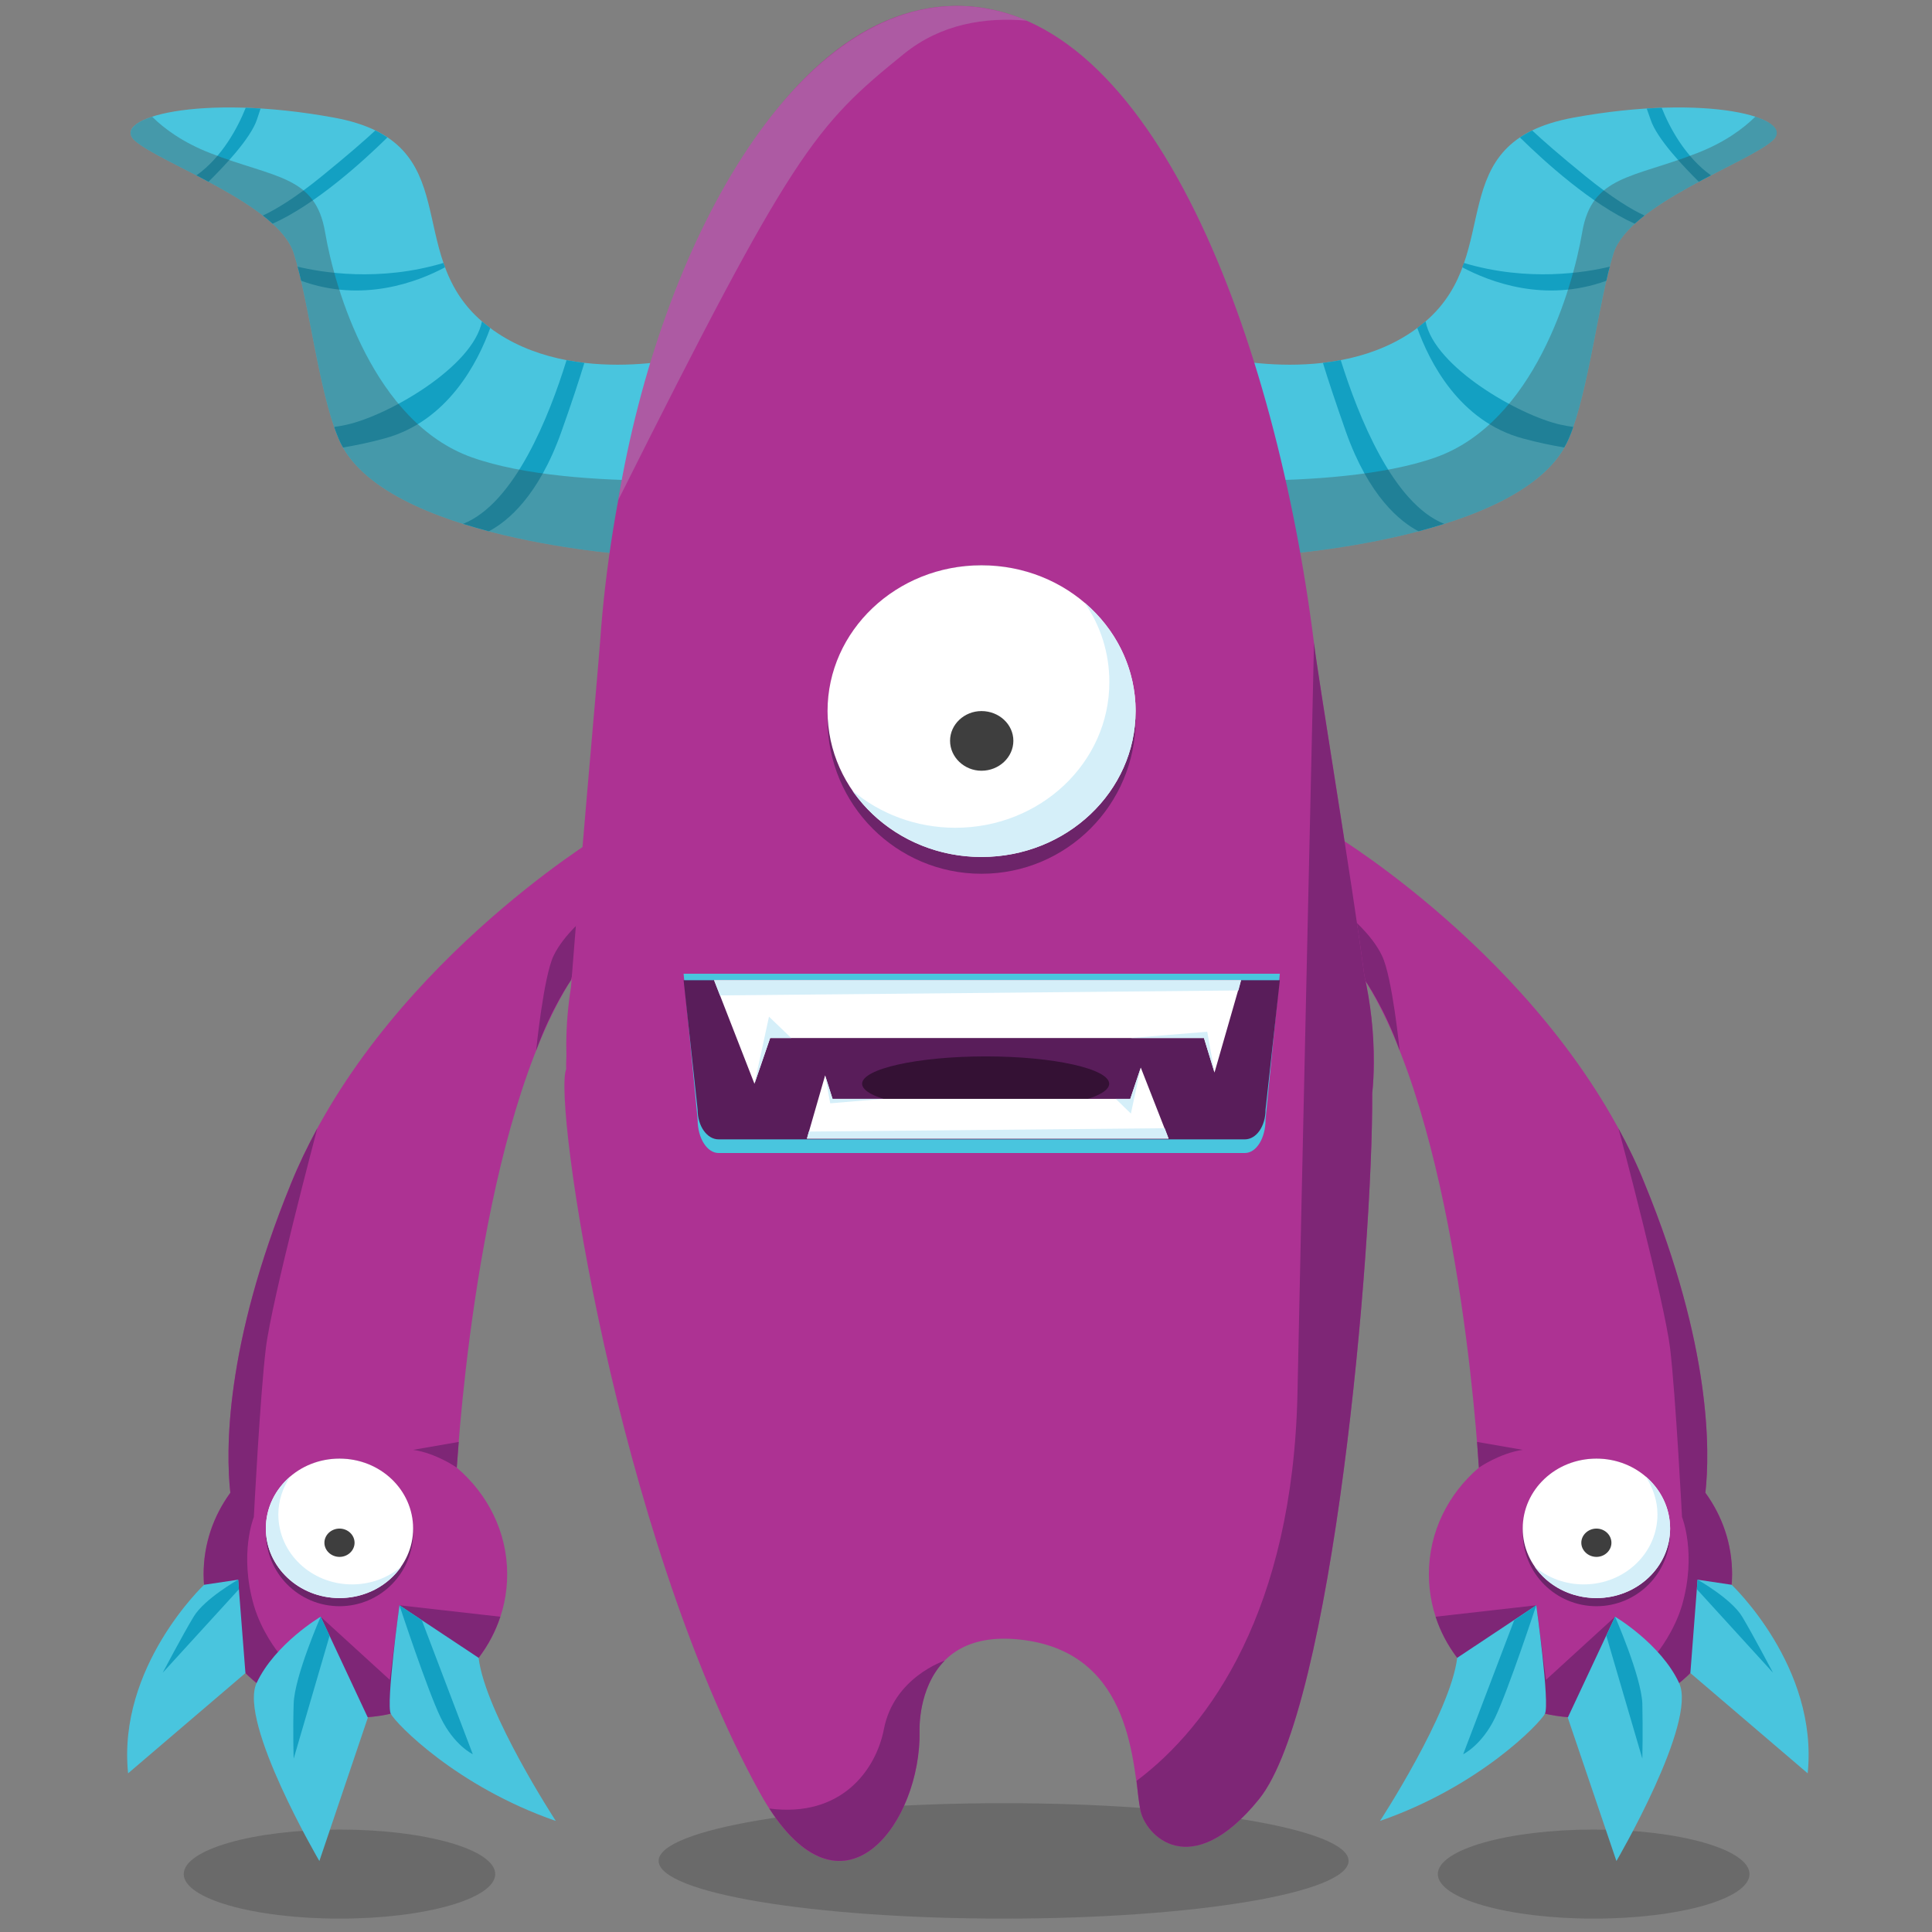 <?xml version="1.0" encoding="utf-8"?>
<!-- Generator: Adobe Illustrator 16.0.0, SVG Export Plug-In . SVG Version: 6.00 Build 0)  -->
<!DOCTYPE svg PUBLIC "-//W3C//DTD SVG 1.1//EN" "http://www.w3.org/Graphics/SVG/1.1/DTD/svg11.dtd">
<svg version="1.1" id="Layer_1" xmlns="http://www.w3.org/2000/svg" xmlns:xlink="http://www.w3.org/1999/xlink" x="0px" y="0px"
	 width="500px" height="500px" viewBox="0 0 500 500" enable-background="new 0 0 500 500" xml:space="preserve">
<rect x="0" y="0" width="500" height="500" fill="#808080" stroke="none"/>
<g>
	<g>
		<path opacity="0.32" fill="#3E3E3E" d="M349.01,481.583c0,8.316-39.955,14.954-89.25,14.954c-49.333,0-89.303-6.638-89.303-14.954
			c0-8.201,39.97-14.921,89.303-14.921C309.055,466.662,349.01,473.382,349.01,481.583z"/>
		<path opacity="0.32" fill="#3E3E3E" d="M452.769,485.009c0,6.353-18.041,11.528-40.33,11.528
			c-22.214,0-40.332-5.176-40.332-11.528c0-6.347,18.118-11.521,40.332-11.521C434.728,473.488,452.769,478.662,452.769,485.009z"/>
		<path opacity="0.32" fill="#3E3E3E" d="M128.158,485.009c0,6.353-18.034,11.528-40.292,11.528
			c-22.261,0-40.314-5.176-40.314-11.528c0-6.347,18.053-11.521,40.314-11.521C110.124,473.488,128.158,478.662,128.158,485.009z"/>
	</g>
	<g>
		<g>
			<g>
				<path fill="#49C5DE" d="M314.313,92.129c0,0,33.671,9.002,54.628-8.953c20.862-17.943,3.455-46.357,38.271-52.734
					c34.795-6.377,57.937,0.107,51.559,5.917c-6.379,5.82-37.074,16.331-41.193,29.186c-3.986,12.861-6.413,35.64-11.562,47.965
					c-11.029,26.294-77.316,30.224-77.316,30.224L314.313,92.129z"/>
				<path fill="#13A0C2" d="M346.982,93.209c-1.565,0.291-3.041,0.514-4.612,0.702c1.337,4.408,3.285,10.206,5.942,17.809
					c5.97,16.769,13.998,23.261,18.818,25.777c2.265-0.603,4.465-1.241,6.65-1.92C360.465,130.288,351.52,107.671,346.982,93.209z"
					/>
				<path fill="#13A0C2" d="M394.151,113.486c3.896,1.058,7.529,1.794,10.683,2.329c0.424-0.749,0.821-1.501,1.181-2.305
					c0.406-0.919,0.797-1.956,1.183-3.017c-1.158-0.169-2.253-0.334-3.305-0.585c-10.654-2.363-32.679-14.897-34.952-26.731
					c-0.748,0.593-1.506,1.175-2.144,1.71C369.871,93.499,377.61,109.042,394.151,113.486z"/>
				<path fill="#13A0C2" d="M378.846,68.05c-0.09,0.382-0.303,0.76-0.416,1.126c7.107,3.766,21.345,9.287,37.314,3.482
					c0.278-1.267,0.542-2.501,0.888-3.653C410.496,70.49,395.492,73.038,378.846,68.05z"/>
				<path fill="#13A0C2" d="M425.604,55.782c-3.393-1.562-8.318-4.531-15.311-10.205c-6.79-5.525-11.074-9.286-13.769-11.809
					c-1.159,0.552-2.185,1.162-3.18,1.798c6.417,6.313,18.618,17.345,29.728,22.336C423.878,57.182,424.724,56.48,425.604,55.782z"
					/>
				<path fill="#13A0C2" d="M430.045,27.889c-1.229,0.048-2.537,0.11-3.883,0.195c0.296,0.858,0.636,1.772,0.99,2.788
					c1.56,4.995,8.852,12.557,12.503,16.168c1.118-0.558,2.101-1.115,3.15-1.651C436.095,40.589,432.02,32.895,430.045,27.889z"/>
				<path opacity="0.32" fill="#3E3E3E" d="M454.271,30.205c-3.178,3.121-7.923,6.641-15.054,9.416
					c-16.616,6.509-27.241,5.748-29.742,20.467c-2.501,14.719-12.511,49.253-37.944,58.285c-13.475,4.768-32.873,5.955-48.259,6.012
					l5.427,19.35c0,0,66.286-3.929,77.315-30.224c5.148-12.325,7.575-35.104,11.562-47.965
					c4.119-12.855,34.814-23.366,41.193-29.186C461.229,34.161,459.371,31.868,454.271,30.205z"/>
			</g>
			<g>
				<path fill="#49C5DE" d="M179.293,92.129c0,0-33.671,9.002-54.563-8.953c-20.863-17.943-3.455-46.357-38.271-52.734
					c-34.805-6.377-58.003,0.107-51.623,5.917c6.379,5.82,37.13,16.331,41.191,29.186c4.054,12.861,6.413,35.64,11.591,47.965
					c11.016,26.294,77.288,30.224,77.288,30.224L179.293,92.129z"/>
				<path fill="#13A0C2" d="M146.624,93.209c1.551,0.291,3.104,0.514,4.612,0.702c-1.352,4.408-3.233,10.206-5.943,17.809
					c-5.969,16.769-13.996,23.261-18.789,25.777c-2.228-0.603-4.465-1.241-6.679-1.92
					C133.208,130.288,142.152,107.671,146.624,93.209z"/>
				<path fill="#13A0C2" d="M99.458,113.486c-3.903,1.058-7.469,1.794-10.689,2.329c-0.425-0.749-0.821-1.501-1.15-2.305
					c-0.389-0.919-0.76-1.956-1.144-3.017c1.107-0.169,2.207-0.334,3.268-0.585c10.676-2.363,32.649-14.897,34.988-26.731
					c0.71,0.593,1.44,1.175,2.143,1.71C123.785,93.499,115.995,109.042,99.458,113.486z"/>
				<path fill="#13A0C2" d="M114.763,68.05c0.153,0.382,0.298,0.76,0.415,1.126c-7.043,3.766-21.353,9.287-37.254,3.482
					c-0.303-1.267-0.604-2.501-0.919-3.653C83.146,70.49,98.113,73.038,114.763,68.05z"/>
				<path fill="#13A0C2" d="M68.009,55.782c3.387-1.562,8.347-4.531,15.312-10.205c6.784-5.525,11.095-9.286,13.815-11.809
					c1.154,0.552,2.165,1.162,3.124,1.798c-6.426,6.313-18.586,17.345-29.728,22.336C69.754,57.182,68.91,56.48,68.009,55.782z"/>
				<path fill="#13A0C2" d="M63.596,27.889c1.243,0.048,2.537,0.11,3.847,0.195c-0.292,0.858-0.579,1.772-0.924,2.788
					c-1.621,4.995-8.879,12.557-12.568,16.168c-1.053-0.558-2.092-1.115-3.117-1.651C57.58,40.589,61.586,32.895,63.596,27.889z"/>
				<path opacity="0.32" fill="#3E3E3E" d="M39.371,30.205c3.155,3.121,7.934,6.641,15.02,9.416
					c16.642,6.509,27.267,5.748,29.741,20.467c2.493,14.719,12.576,49.253,38.009,58.285c13.409,4.768,32.824,5.955,48.193,6.012
					l-5.426,19.35c0,0-66.272-3.929-77.286-30.224c-5.179-12.325-7.538-35.104-11.592-47.965
					C71.968,52.69,41.217,42.179,34.837,36.359C32.424,34.161,34.271,31.868,39.371,30.205z"/>
			</g>
			<g>
				<path fill="#AD3293" d="M441.35,386.327c1.192-10.59,1.586-37.81-15.694-79.968c-22.566-55.399-80.02-90.123-80.02-90.123
					c-23.67-8.567,2.525,30.416,2.525,30.416c26.071,31.126,33.188,111.742,34.573,133.17c-7.938,6.801-12.944,16.609-12.944,27.591
					c0,20.492,17.532,37.108,39.217,37.108c21.683,0,39.252-16.616,39.252-37.108C448.259,399.531,445.705,392.299,441.35,386.327z"
					/>
				<path fill="#7E2676" d="M425.655,306.359c-1.969-4.992-4.298-9.732-6.817-14.359c0.253,0.723,11.852,44.56,13.384,56.918
					c1.459,12.426,3.081,43.684,3.081,43.684s3.856,9.454,0,22.847c-2.02,6.818-6.271,12.099-6.271,12.099l-11.049-9.143
					l-17.872,16.328l-2.523-19.284l-26.056,2.956c4.906,15.108,19.886,26.117,37.476,26.117c21.683,0,39.252-16.616,39.252-37.108
					c0-7.882-2.554-15.114-6.909-21.086C442.542,375.737,442.936,348.518,425.655,306.359z"/>
				<g>
					<g>
						<path fill="#49C5DE" d="M377.118,429.044l20.469-13.596c0,0,3.552,25.577,2.233,28.075
							c-1.296,2.493-16.951,18.822-42.679,27.735C357.142,471.259,375.435,443.23,377.118,429.044z"/>
						<path fill="#13A0C2" d="M397.587,415.448c0,0-7.221,21.919-10.656,29.073c-3.435,7.157-8.257,9.472-8.257,9.472l13.201-34.684
							L397.587,415.448z"/>
					</g>
					<g>
						<path fill="#49C5DE" d="M405.738,444.521l12.244-26.117c0,0,11.836,6.992,16.572,17.163
							c4.773,10.17-16.225,46.065-16.225,46.065L405.738,444.521z"/>
						<path fill="#13A0C2" d="M417.982,418.404c0,0,6.762,15.398,7.054,22.465c0.165,7.114,0,14.27,0,14.27l-9.319-31.802
							L417.982,418.404z"/>
					</g>
					<g>
						<path fill="#49C5DE" d="M437.466,432.988l1.862-24.167l8.815,1.318c0,0,22.5,21.182,19.685,48.798L437.466,432.988z"/>
						<path fill="#13A0C2" d="M439.328,408.821c0,0,8.737,4.907,11.554,9.583c2.793,4.674,7.974,14.504,7.974,14.504l-19.696-21.603
							L439.328,408.821z"/>
					</g>
				</g>
				<g>
					<path fill="#6C2469" d="M432.222,396.584c0,10.569-8.559,19.101-19.059,19.101c-10.563,0-19.086-8.531-19.086-19.101
						c0-10.497,8.523-19.103,19.086-19.103C423.663,377.481,432.222,386.087,432.222,396.584z"/>
					<path fill="#FFFFFF" d="M432.222,395.596c0,9.904-8.559,17.981-19.059,17.981c-10.563,0-19.086-8.077-19.086-17.981
						c0-10.037,8.523-18.114,19.086-18.114C423.663,377.481,432.222,385.559,432.222,395.596z"/>
					<path fill="#D5EFF9" d="M425.899,382.115c1.872,2.874,3.051,6.256,3.051,9.815c0,10.035-8.525,18.112-19.085,18.112
						c-4.871,0-9.354-1.731-12.738-4.634c3.401,4.98,9.307,8.168,16.036,8.168c10.5,0,19.059-8.077,19.059-17.981
						C432.222,390.204,429.769,385.448,425.899,382.115z"/>
					<path fill="#3E3E3E" d="M417.036,399.264c0,1.992-1.73,3.658-3.873,3.658c-2.146,0-3.92-1.666-3.92-3.658
						c0-2.003,1.774-3.668,3.92-3.668C415.306,395.596,417.036,397.261,417.036,399.264z"/>
				</g>
				<path fill="#7E2676" d="M382.734,379.822c0,0,5.366-3.729,11.343-4.605l-11.813-2.05L382.734,379.822z"/>
				<path fill="#7E2676" d="M353.257,253.681c0,0,5.054,7.128,8.967,18.181c0,0-1.879-18.934-4.55-24.487
					c-2.598-5.554-8.664-10.45-8.664-10.45L353.257,253.681z"/>
			</g>
			<g>
				<path fill="#AD3293" d="M59.613,386.327c-1.164-10.59-1.536-37.81,15.677-79.968c22.601-55.399,80.058-90.123,80.058-90.123
					c23.619-8.567-2.498,30.416-2.498,30.416c-26.136,31.126-33.215,111.742-34.64,133.17c7.983,6.801,13.049,16.609,13.049,27.591
					c0,20.492-17.598,37.108-39.283,37.108c-21.684,0-39.279-16.616-39.279-37.108C52.697,399.531,55.257,392.299,59.613,386.327z"
					/>
				<path fill="#7E2676" d="M75.29,306.359c2.021-4.992,4.332-9.732,6.829-14.359c-0.168,0.723-11.824,44.56-13.318,56.918
					c-1.507,12.426-3.107,43.684-3.107,43.684s-3.87,9.454,0,22.847c1.977,6.818,6.232,12.099,6.232,12.099l11.056-9.143
					l17.888,16.328l2.507-19.284l26.104,2.956c-4.972,15.108-19.874,26.117-37.505,26.117c-21.684,0-39.279-16.616-39.279-37.108
					c0-7.882,2.56-15.114,6.916-21.086C58.449,375.737,58.077,348.518,75.29,306.359z"/>
				<g>
					<g>
						<path fill="#49C5DE" d="M123.865,429.044l-20.488-13.596c0,0-3.528,25.577-2.244,28.075
							c1.284,2.493,16.983,18.822,42.707,27.735C143.84,471.259,125.547,443.23,123.865,429.044z"/>
						<path fill="#13A0C2" d="M103.377,415.448c0,0,7.205,21.919,10.673,29.073c3.437,7.157,8.306,9.472,8.306,9.472l-13.187-34.684
							L103.377,415.448z"/>
					</g>
					<g>
						<path fill="#49C5DE" d="M95.201,444.521l-12.219-26.117c0,0-11.817,6.992-16.574,17.163
							c-4.774,10.17,16.244,46.065,16.244,46.065L95.201,444.521z"/>
						<path fill="#13A0C2" d="M82.982,418.404c0,0-6.744,15.398-6.98,22.465c-0.239,7.114,0,14.27,0,14.27l9.298-31.802
							L82.982,418.404z"/>
					</g>
					<g>
						<path fill="#49C5DE" d="M63.518,432.988l-1.884-24.167l-8.814,1.318c0,0-22.49,21.182-19.668,48.798L63.518,432.988z"/>
						<path fill="#13A0C2" d="M61.634,408.821c0,0-8.708,4.907-11.523,9.583c-2.824,4.674-8.01,14.504-8.01,14.504l19.723-21.603
							L61.634,408.821z"/>
					</g>
				</g>
				<g>
					<path fill="#6C2469" d="M68.8,396.584c0,10.569,8.526,19.101,19.066,19.101c10.514,0,19.051-8.531,19.051-19.101
						c0-10.497-8.537-19.103-19.051-19.103C77.327,377.481,68.8,386.087,68.8,396.584z"/>
					<path fill="#FFFFFF" d="M68.8,395.596c0,9.904,8.526,17.981,19.066,17.981c10.514,0,19.051-8.077,19.051-17.981
						c0-10.037-8.537-18.114-19.051-18.114C77.327,377.481,68.8,385.559,68.8,395.596z"/>
					<path fill="#D5EFF9" d="M75.129,382.115c-1.954,2.874-3.096,6.256-3.096,9.815c0,10.035,8.544,18.112,19.083,18.112
						c4.894,0,9.355-1.731,12.739-4.634c-3.402,4.98-9.307,8.168-15.989,8.168c-10.54,0-19.066-8.077-19.066-17.981
						C68.8,390.204,71.24,385.448,75.129,382.115z"/>
					<path fill="#3E3E3E" d="M83.956,399.264c0,1.992,1.751,3.658,3.911,3.658c2.154,0,3.894-1.666,3.894-3.658
						c0-2.003-1.74-3.668-3.894-3.668C85.707,395.596,83.956,397.261,83.956,399.264z"/>
				</g>
				<path fill="#7E2676" d="M118.21,379.822c0,0-5.294-3.729-11.292-4.605l11.801-2.05L118.21,379.822z"/>
				<path fill="#7E2676" d="M147.757,253.681c0,0-5.019,7.128-8.999,18.181c0,0,1.885-18.934,4.489-24.487
					c2.658-5.554,8.753-10.45,8.753-10.45L147.757,253.681z"/>
			</g>
			<g>
				<path fill="#AD3293" d="M355.533,275.061c0.052-7.775-0.824-15.418-2.469-22.777c-3.142-24.056-11.974-76.989-13.004-85.872
					C330.289,88.599,298.613,1.537,247.67,1.537c-51.045,0-87.002,86.669-92.391,164.875c-0.561,7.654-5.217,59.032-7.498,88.988
					c-0.775,4.792-1.205,9.796-1.233,14.868c-0.006,0.918,0.022,1.828,0.036,2.876c-0.069,1.739-0.108,2.981-0.039,3.5
					c-3.582,7.969,13.023,119.98,50.012,187.158c20.509,37.188,41.875,8.453,41.42-15.818c0,0-1.282-27.34,27.074-23.531
					c28.345,3.777,28.063,32.787,30.045,43.836c1.195,6.702,13.079,19.143,30.718-2.65c19.116-23.59,29.502-141.724,29.312-182.691
					C355.41,280.378,355.519,277.798,355.533,275.061z"/>
				<path fill="#AD5AA3" d="M265.822,5.354c-5.904-2.481-11.945-3.817-18.152-3.817c-42.179,0-76.593,61.313-87.681,127.899
					c45.274-90.399,50.792-96.763,73.995-115.533C243.496,6.224,254.865,4.379,265.822,5.354z"/>
				<path fill="#7E2676" d="M294.143,460.878c0.281,2.835,0.587,5.389,0.954,7.41c1.195,6.702,13.079,19.143,30.718-2.65
					c19.116-23.59,29.502-141.724,29.312-182.691c0.284-2.568,0.393-5.148,0.407-7.886c0.052-7.775-0.824-15.418-2.469-22.777
					c-3.142-24.056-11.974-76.989-13.004-85.872c0,0-3.368,148.88-4.271,194.053C334.598,416.685,313.056,446.727,294.143,460.878z"
					/>
				<path fill="#7E2676" d="M228.749,447.521c-2.065,10.566-11.017,22.942-29.643,20.53c19.688,30.483,39.313,3.23,38.872-20.068
					c0,0-0.483-11.089,6.492-18.201C244.468,429.782,231.337,434.053,228.749,447.521z"/>
			</g>
		</g>
		<g>
			<g>
				<path fill="#49C5DE" d="M176.914,251.997l3.634,37.806c0,4.727,2.42,8.596,5.425,8.596h136.188c3.004,0,5.356-3.869,5.356-8.596
					l3.7-37.806H176.914z"/>
				<path fill="#591D5A" d="M176.914,253.681l3.634,33.529c0,4.225,2.42,7.656,5.425,7.656h136.188c3.004,0,5.356-3.432,5.356-7.656
					l3.7-33.529H176.914z"/>
				<path opacity="0.42" fill="#010101" d="M287.053,280.478c0,3.862-14.353,6.955-31.936,6.955c-17.647,0-32-3.093-32-6.955
					c0-3.861,14.353-7.084,32-7.084C272.7,273.394,287.053,276.616,287.053,280.478z"/>
				<polygon fill="#FFFFFF" points="184.807,253.681 195.249,280.478 199.315,268.643 311.585,268.643 314.313,277.573 
					321.181,253.681 				"/>
				<polygon fill="#D5EFF9" points="184.807,253.681 321.181,253.681 320.505,256.33 186.338,257.609 				"/>
				<polygon fill="#D5EFF9" points="195.249,280.478 199.015,263.112 204.782,268.643 199.315,268.643 				"/>
				<polygon fill="#D5EFF9" points="292.52,268.643 312.436,267.013 314.313,277.573 311.585,268.643 				"/>
				<polygon fill="#FFFFFF" points="302.427,294.671 295.234,276.293 292.513,284.387 215.462,284.387 213.542,278.312 
					208.832,294.671 				"/>
				<polygon fill="#D5EFF9" points="302.427,294.671 208.832,294.671 209.33,292.85 301.428,291.979 				"/>
				<polygon fill="#D5EFF9" points="295.234,276.293 292.674,288.193 288.751,284.387 292.513,284.387 				"/>
				<polygon fill="#D5EFF9" points="228.564,284.387 214.862,285.539 213.542,278.312 215.462,284.387 				"/>
			</g>
			<g>
				<path fill="#6C2469" d="M293.898,186.198c0,22.066-17.853,39.932-39.898,39.932c-21.98,0-39.832-17.866-39.832-39.932
					c0-22.015,17.851-39.906,39.832-39.906C276.046,146.292,293.898,164.184,293.898,186.198z"/>
				<path fill="#FFFFFF" d="M293.898,184.024c0,20.832-17.853,37.757-39.898,37.757c-21.98,0-39.832-16.925-39.832-37.757
					c0-20.833,17.851-37.732,39.832-37.732C276.046,146.292,293.898,163.191,293.898,184.024z"/>
				<path fill="#D5EFF9" d="M280.674,155.956c4.129,5.925,6.426,12.97,6.426,20.575c0,20.834-17.852,37.694-39.832,37.694
					c-10.226,0-19.563-3.641-26.674-9.625c7.148,10.292,19.462,17.182,33.406,17.182c22.046,0,39.898-16.925,39.898-37.757
					C293.898,172.867,288.787,162.83,280.674,155.956z"/>
				<path fill="#3E3E3E" d="M262.258,191.714c0,4.254-3.702,7.752-8.258,7.752c-4.421,0-8.125-3.498-8.125-7.752
					c0-4.255,3.703-7.69,8.125-7.69C258.556,184.024,262.258,187.459,262.258,191.714z"/>
			</g>
		</g>
		<polygon fill="#17A2BE" points="237.687,453.993 237.687,453.993 237.687,453.993 		"/>
	</g>
</g>
</svg>
